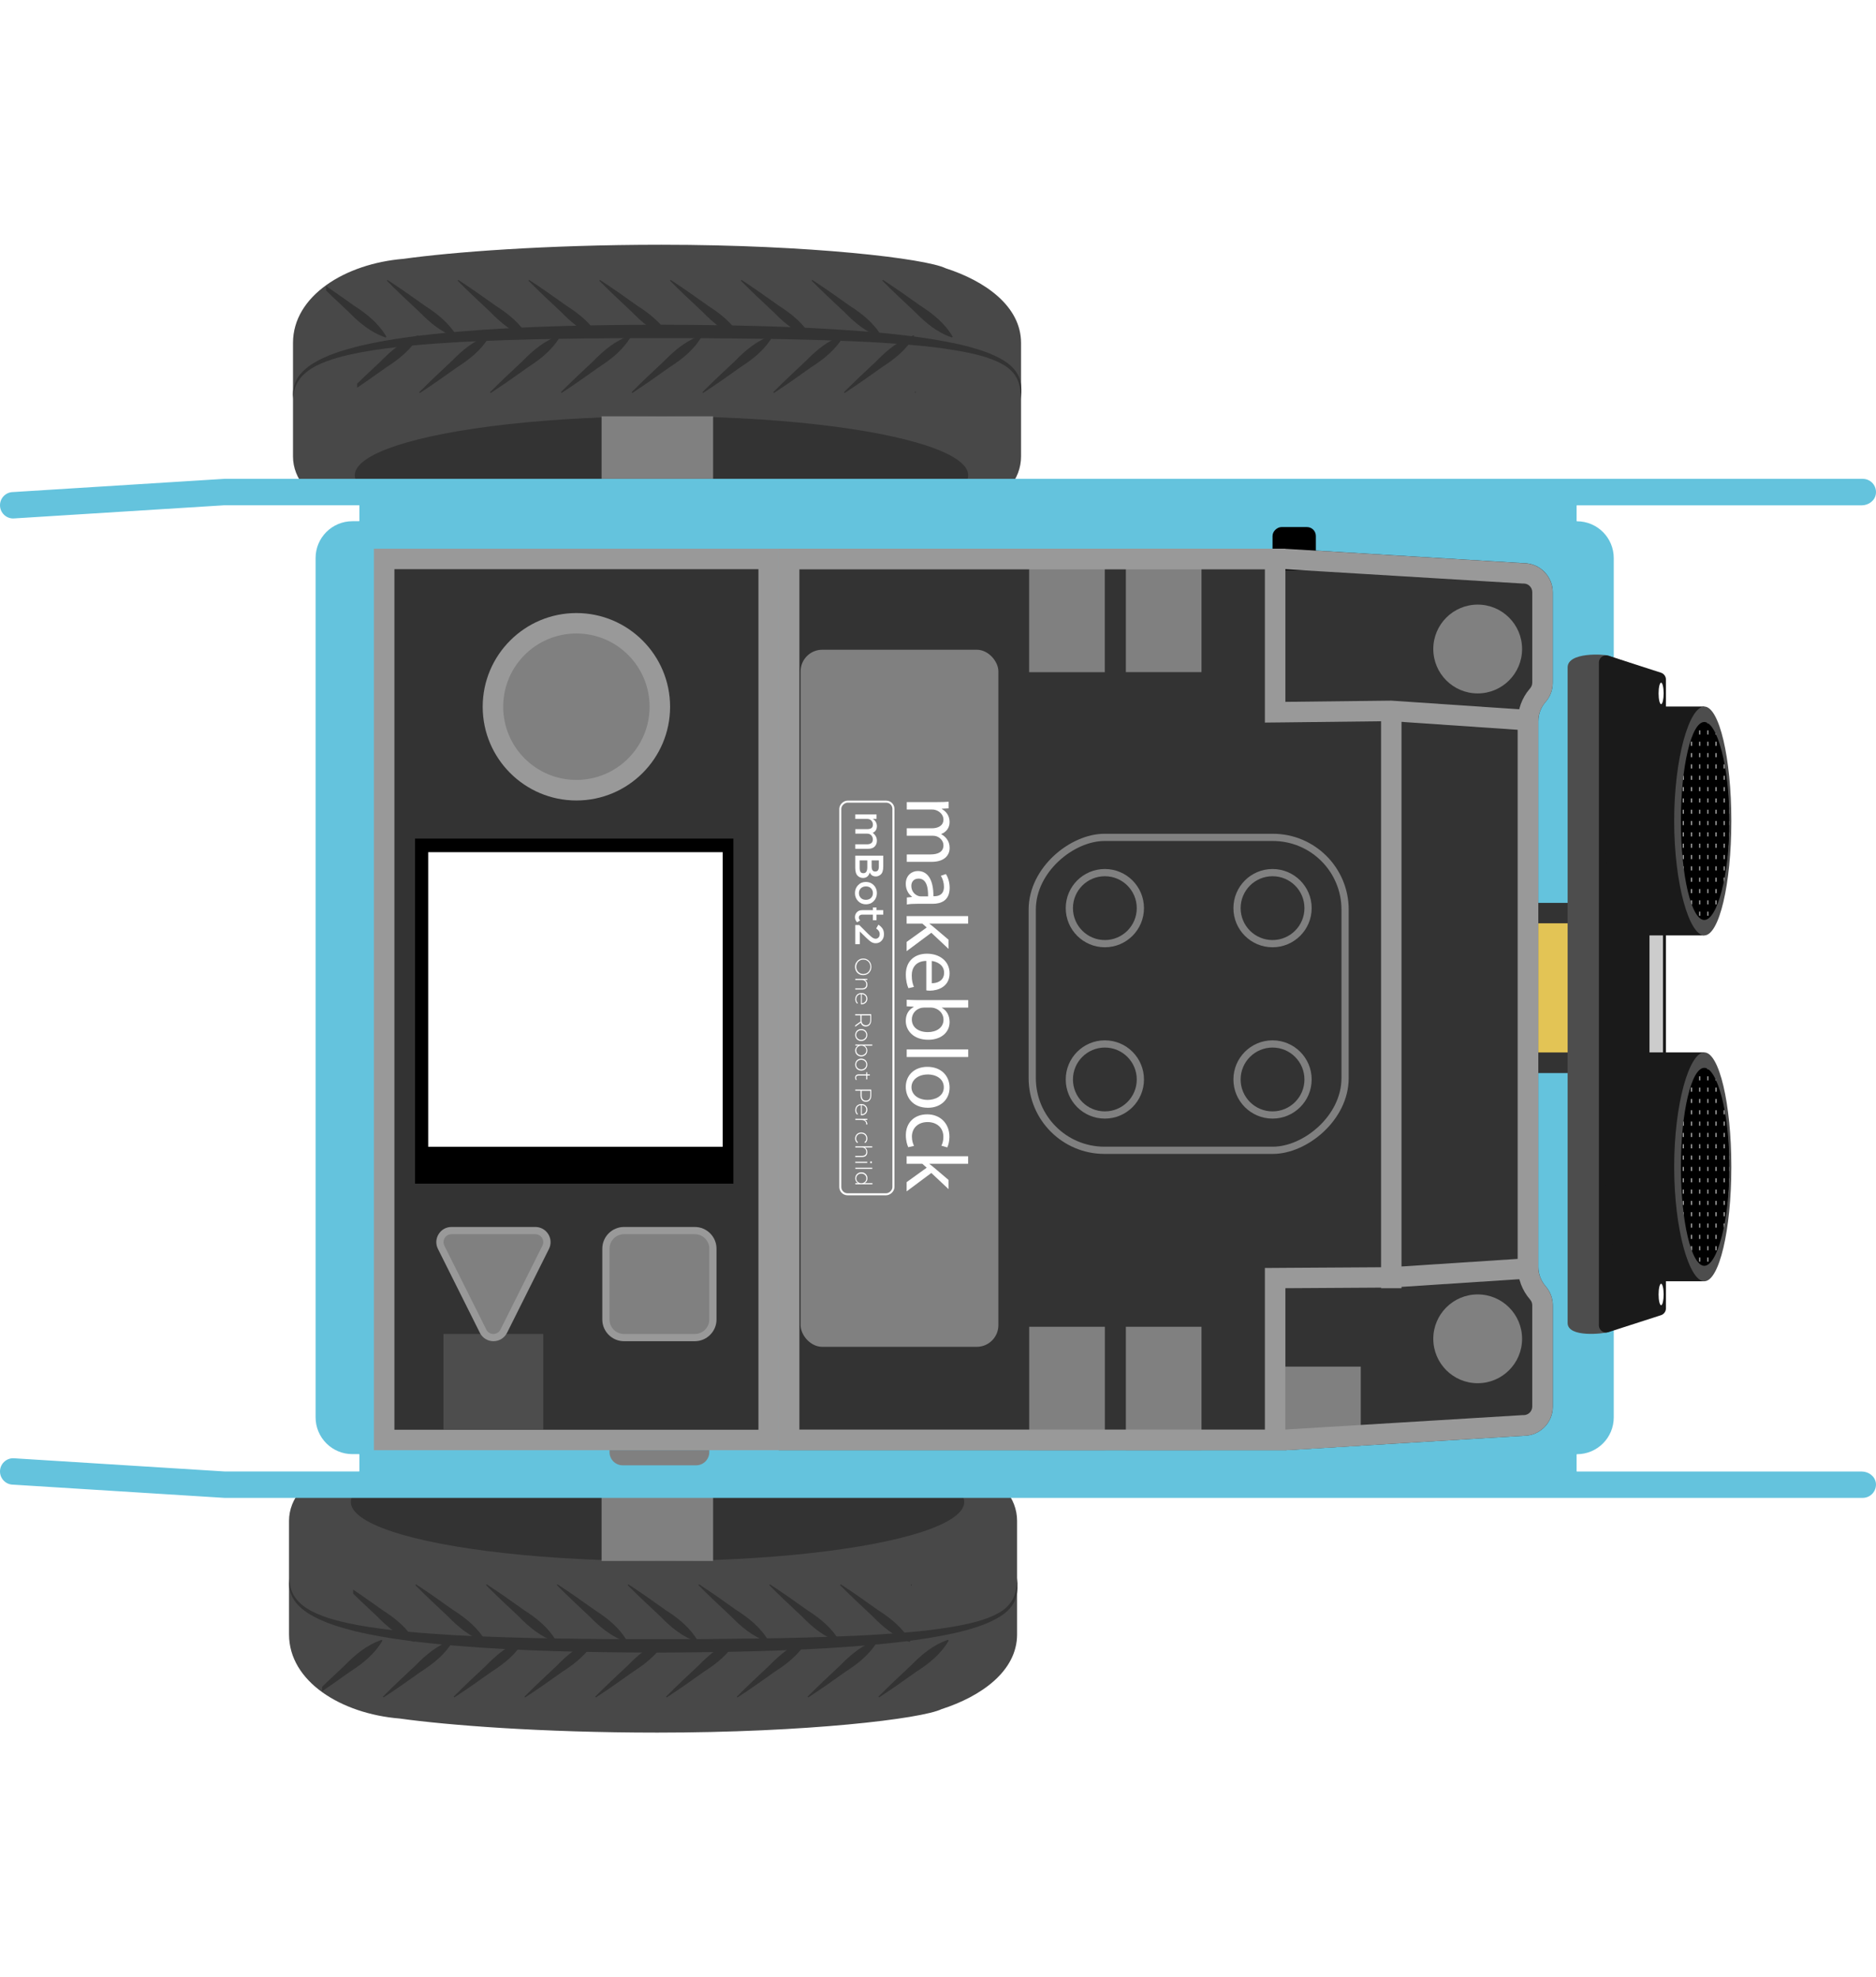 <?xml version="1.0" encoding="UTF-8"?>
<svg id="Calque_2"
    xmlns="http://www.w3.org/2000/svg"
    xmlns:xlink="http://www.w3.org/1999/xlink" viewBox="0 0 259.89 273.87">
    <defs>
        <style>.cls-1,.cls-2,.cls-3,.cls-4,.cls-5{fill:none;}.cls-2{stroke:#fff;stroke-width:.28px;}.cls-2,.cls-3,.cls-4,.cls-5{stroke-miterlimit:10;}.cls-6{clip-path:url(#clippath);}.cls-7{fill:#e3c455;}.cls-8{fill:#fff;}.cls-9{fill:#999;}.cls-10{fill:#64c3dd;}.cls-11{fill:#333;}.cls-12{fill:#ccc;}.cls-13{fill:#1a1a1a;}.cls-14{fill:gray;}.cls-15{fill:#484848;}.cls-16{fill:#4d4d4d;}.cls-17{clip-path:url(#clippath-1);}.cls-18{clip-path:url(#clippath-4);}.cls-19{clip-path:url(#clippath-3);}.cls-20{clip-path:url(#clippath-2);}.cls-21{clip-path:url(#clippath-7);}.cls-22{clip-path:url(#clippath-8);}.cls-23{clip-path:url(#clippath-6);}.cls-24{clip-path:url(#clippath-5);}.cls-25{clip-path:url(#clippath-9);}.cls-3{stroke:#000;}.cls-4{stroke:gray;}.cls-5{stroke:#999;stroke-width:2.83px;}</style>
        <clipPath id="clippath">
            <rect class="cls-1" x="45.17" y="38.78" width="86.82" height="9.25"/>
        </clipPath>
        <clipPath id="clippath-1">
            <rect class="cls-1" x="49.47" y="45.17" width="77.37" height="9.25"/>
        </clipPath>
        <clipPath id="clippath-2">
            <rect class="cls-1" x="44.62" y="225.83" width="86.82" height="9.25"/>
        </clipPath>
        <clipPath id="clippath-3">
            <rect class="cls-1" x="48.92" y="219.44" width="77.37" height="9.25"/>
        </clipPath>
        <clipPath id="clippath-4">
            <ellipse id="masque" class="cls-1" cx="236.1" cy="113.71" rx="3.5" ry="14.78"/>
        </clipPath>
        <clipPath id="clippath-5">
            <rect class="cls-1" x="232.44" y="98.91" width="7.14" height="29.6"/>
        </clipPath>
        <clipPath id="clippath-6">
            <rect class="cls-1" x="232.58" y="98.91" width="7" height="30.21"/>
        </clipPath>
        <clipPath id="clippath-7">
            <ellipse id="masque-2" class="cls-1" cx="236.1" cy="161.61" rx="3.5" ry="14.78"/>
        </clipPath>
        <clipPath id="clippath-8">
            <rect class="cls-1" x="232.44" y="146.81" width="7.14" height="29.6"/>
        </clipPath>
        <clipPath id="clippath-9">
            <rect class="cls-1" x="232.58" y="146.81" width="7" height="30.21"/>
        </clipPath>
    </defs>
    <g id="Calque_1-2">
        <g id="mbot2">
            <g id="wheels">
                <g id="wheel_left">
                    <g id="wheel">
                        <path id="wheel-2" class="cls-15" d="M91.02,66.96c22.49,0,44.1,1.14,44.46,2.75,3.67-.42,5.97-3.37,5.97-6.48v-15.73c0-5.09-4.98-8.59-10.46-10.35-2.75-1.34-18.73-3.25-39.37-3.25-16.14,0-29.09,1.03-35.72,1.95-8.1,.66-15.31,5.14-15.31,11.65v15.73c0,3.11,2.41,6.06,6.08,6.48,.11-1.59,21.86-2.75,44.35-2.75Z"/>
                        <ellipse id="wheel_inside" class="cls-11" cx="91.64" cy="65.83" rx="42.49" ry="8.17"/>
                    </g>
                    <g id="outlines">
                        <path class="cls-11" d="M40.59,55.31c-.06-.94,.05-1.91,.54-2.8,.5-.89,1.34-1.62,2.29-2.21,1.92-1.16,4.17-1.82,6.4-2.39,4.51-1.05,9.13-1.57,13.75-1.98,9.24-.77,18.51-.93,27.76-.96,9.25,.04,18.51,.18,27.75,.88,4.62,.36,9.24,.84,13.77,1.83,2.23,.54,4.52,1.16,6.41,2.39,.94,.61,1.68,1.45,2,2.39,.3,.95,.25,1.9,.2,2.84-.05-.94-.13-1.89-.52-2.75-.39-.86-1.12-1.58-2.04-2.09-1.84-1.03-4.09-1.51-6.31-1.9-2.23-.39-4.5-.64-6.78-.82-2.28-.19-4.57-.34-6.86-.44-4.59-.2-9.19-.33-13.8-.38-4.6-.07-9.21-.1-13.82-.09-4.61-.01-9.22,.02-13.82,.1-4.6,.06-9.2,.22-13.79,.44-4.57,.28-9.16,.6-13.62,1.41-2.21,.42-4.43,.94-6.34,1.91-.94,.49-1.78,1.13-2.33,1.93-.56,.8-.79,1.74-.85,2.68Z"/>
                        <g class="cls-6">
                            <g>
                                <path class="cls-11" d="M122.33,38.77c1.75,1.14,3.45,2.34,5.14,3.55,1.79,1.15,3.41,2.43,4.51,4.32,0,0-.09,.11-.09,.11-2.07-.7-3.66-2.03-5.14-3.55-1.52-1.42-3.04-2.84-4.51-4.32l.09-.11h0Z"/>
                                <path class="cls-11" d="M112.53,38.77c1.75,1.14,3.45,2.34,5.14,3.55,1.79,1.15,3.41,2.43,4.51,4.32,0,0-.09,.11-.09,.11-2.07-.7-3.66-2.03-5.14-3.55-1.52-1.42-3.04-2.84-4.51-4.32l.09-.11h0Z"/>
                                <path class="cls-11" d="M102.72,38.77c1.75,1.14,3.45,2.34,5.14,3.55,1.79,1.15,3.41,2.43,4.51,4.32,0,0-.09,.11-.09,.11-2.07-.7-3.66-2.03-5.14-3.55-1.52-1.42-3.04-2.84-4.51-4.32l.09-.11h0Z"/>
                                <path class="cls-11" d="M92.91,38.77c1.75,1.14,3.45,2.34,5.14,3.55,1.79,1.15,3.41,2.43,4.51,4.32,0,0-.09,.11-.09,.11-2.07-.7-3.66-2.03-5.14-3.55-1.52-1.42-3.04-2.84-4.51-4.32l.09-.11h0Z"/>
                                <path class="cls-11" d="M83.11,38.77c1.75,1.14,3.45,2.34,5.14,3.55,1.79,1.15,3.41,2.43,4.51,4.32,0,0-.09,.11-.09,.11-2.07-.7-3.66-2.03-5.14-3.55-1.52-1.42-3.04-2.84-4.51-4.32l.09-.11h0Z"/>
                                <path class="cls-11" d="M73.3,38.77c1.75,1.14,3.45,2.34,5.14,3.55,1.79,1.15,3.41,2.43,4.51,4.32,0,0-.09,.11-.09,.11-2.07-.7-3.66-2.03-5.14-3.55-1.52-1.42-3.04-2.84-4.51-4.32l.09-.11h0Z"/>
                                <path class="cls-11" d="M63.49,38.77c1.75,1.14,3.45,2.34,5.14,3.55,1.79,1.15,3.41,2.43,4.51,4.32,0,0-.09,.11-.09,.11-2.07-.7-3.66-2.03-5.14-3.55-1.52-1.42-3.04-2.84-4.51-4.32l.09-.11h0Z"/>
                                <path class="cls-11" d="M53.68,38.77c1.75,1.14,3.45,2.34,5.14,3.55,1.79,1.15,3.41,2.43,4.51,4.32,0,0-.09,.11-.09,.11-2.07-.7-3.66-2.03-5.14-3.55-1.52-1.42-3.04-2.84-4.51-4.32l.09-.11h0Z"/>
                                <path class="cls-11" d="M43.88,38.77c1.75,1.14,3.45,2.34,5.14,3.55,1.79,1.15,3.41,2.43,4.51,4.32,0,0-.09,.11-.09,.11-2.07-.7-3.66-2.03-5.14-3.55-1.52-1.42-3.04-2.84-4.51-4.32l.09-.11h0Z"/>
                            </g>
                        </g>
                        <g class="cls-17">
                            <g>
                                <path class="cls-11" d="M48.28,54.32c1.47-1.48,2.99-2.9,4.51-4.32,1.48-1.52,3.07-2.85,5.14-3.55,0,0,.09,.11,.09,.11-1.1,1.89-2.72,3.17-4.51,4.32-1.69,1.21-3.39,2.41-5.14,3.55l-.09-.11h0Z"/>
                                <path class="cls-11" d="M58.08,54.32c1.47-1.48,2.99-2.9,4.51-4.32,1.48-1.52,3.07-2.85,5.14-3.55,0,0,.09,.11,.09,.11-1.1,1.89-2.72,3.17-4.51,4.32-1.69,1.21-3.39,2.41-5.14,3.55l-.09-.11h0Z"/>
                                <path class="cls-11" d="M67.89,54.32c1.47-1.48,2.99-2.9,4.51-4.32,1.48-1.52,3.07-2.85,5.14-3.55,0,0,.09,.11,.09,.11-1.1,1.89-2.72,3.17-4.51,4.32-1.69,1.21-3.39,2.41-5.14,3.55l-.09-.11h0Z"/>
                                <path class="cls-11" d="M77.7,54.32c1.47-1.48,2.99-2.9,4.51-4.32,1.48-1.52,3.07-2.85,5.14-3.55,0,0,.09,.11,.09,.11-1.1,1.89-2.72,3.17-4.51,4.32-1.69,1.21-3.39,2.41-5.14,3.55l-.09-.11h0Z"/>
                                <path class="cls-11" d="M87.5,54.32c1.47-1.48,2.99-2.9,4.51-4.32,1.48-1.52,3.07-2.85,5.14-3.55,0,0,.09,.11,.09,.11-1.1,1.89-2.72,3.17-4.51,4.32-1.69,1.21-3.39,2.41-5.14,3.55l-.09-.11h0Z"/>
                                <path class="cls-11" d="M97.31,54.32c1.47-1.48,2.99-2.9,4.51-4.32,1.48-1.52,3.07-2.85,5.14-3.55,0,0,.09,.11,.09,.11-1.1,1.89-2.72,3.17-4.51,4.32-1.69,1.21-3.39,2.41-5.14,3.55l-.09-.11h0Z"/>
                                <path class="cls-11" d="M107.12,54.32c1.47-1.48,2.99-2.9,4.51-4.32,1.48-1.52,3.07-2.85,5.14-3.55,0,0,.09,.11,.09,.11-1.1,1.89-2.72,3.17-4.51,4.32-1.69,1.21-3.39,2.41-5.14,3.55l-.09-.11h0Z"/>
                                <path class="cls-11" d="M116.92,54.32c1.47-1.48,2.99-2.9,4.51-4.32,1.48-1.52,3.07-2.85,5.14-3.55,0,0,.09,.11,.09,.11-1.1,1.89-2.72,3.17-4.51,4.32-1.69,1.21-3.39,2.41-5.14,3.55l-.09-.11h0Z"/>
                                <path class="cls-11" d="M126.73,54.32c1.47-1.48,2.99-2.9,4.51-4.32,1.48-1.52,3.07-2.85,5.14-3.55,0,0,.09,.11,.09,.11-1.1,1.89-2.72,3.17-4.51,4.32-1.69,1.21-3.39,2.41-5.14,3.55l-.09-.11h0Z"/>
                            </g>
                        </g>
                    </g>
                    <rect class="cls-14" x="86.74" y="54.27" width="8.65" height="15.45" transform="translate(153.06 -29.08) rotate(90)"/>
                </g>
                <g id="wheel_right">
                    <g id="wheel-3">
                        <path id="wheel-4" class="cls-15" d="M90.47,206.91c22.49,0,44.1-1.14,44.46-2.75,3.67,.42,5.97,3.37,5.97,6.48v15.73c0,5.09-4.98,8.59-10.46,10.35-2.75,1.34-18.73,3.25-39.37,3.25-16.14,0-29.09-1.03-35.72-1.95-8.1-.66-15.31-5.14-15.31-11.65v-15.73c0-3.11,2.41-6.06,6.08-6.48,.11,1.59,21.86,2.75,44.35,2.75Z"/>
                        <ellipse id="wheel_inside-2" class="cls-11" cx="91.09" cy="208.03" rx="42.49" ry="8.17"/>
                    </g>
                    <g id="outlines-2">
                        <path class="cls-11" d="M40.04,218.55c-.06,.94,.05,1.91,.54,2.8,.5,.89,1.34,1.62,2.29,2.21,1.92,1.16,4.17,1.82,6.4,2.39,4.51,1.05,9.13,1.57,13.75,1.98,9.24,.77,18.51,.93,27.76,.96,9.25-.04,18.51-.18,27.75-.88,4.62-.36,9.24-.84,13.77-1.83,2.23-.54,4.52-1.16,6.41-2.39,.94-.61,1.68-1.45,2-2.39,.3-.95,.25-1.9,.2-2.84-.05,.94-.13,1.89-.52,2.75-.39,.86-1.12,1.58-2.04,2.09-1.84,1.03-4.09,1.51-6.31,1.9-2.23,.39-4.5,.64-6.78,.82-2.28,.19-4.57,.34-6.86,.44-4.59,.2-9.19,.33-13.8,.38-4.6,.07-9.21,.1-13.82,.09-4.61,.01-9.22-.02-13.82-.1-4.6-.06-9.2-.22-13.79-.44-4.57-.28-9.16-.6-13.62-1.41-2.21-.42-4.43-.94-6.34-1.91-.94-.49-1.78-1.13-2.33-1.93-.56-.8-.79-1.74-.85-2.68Z"/>
                        <g class="cls-20">
                            <g>
                                <path class="cls-11" d="M43.24,234.99c1.47-1.48,2.99-2.9,4.51-4.32,1.48-1.52,3.07-2.85,5.14-3.55,0,0,.09,.11,.09,.11-1.1,1.89-2.72,3.17-4.51,4.32-1.69,1.21-3.39,2.41-5.14,3.55l-.09-.11h0Z"/>
                                <path class="cls-11" d="M53.05,234.99c1.47-1.48,2.99-2.9,4.51-4.32,1.48-1.52,3.07-2.85,5.14-3.55,0,0,.09,.11,.09,.11-1.1,1.89-2.72,3.17-4.51,4.32-1.69,1.21-3.39,2.41-5.14,3.55l-.09-.11h0Z"/>
                                <path class="cls-11" d="M62.85,234.99c1.47-1.48,2.99-2.9,4.51-4.32,1.48-1.52,3.07-2.85,5.14-3.55,0,0,.09,.11,.09,.11-1.1,1.89-2.72,3.17-4.51,4.32-1.69,1.21-3.39,2.41-5.14,3.55l-.09-.11h0Z"/>
                                <path class="cls-11" d="M72.66,234.99c1.47-1.48,2.99-2.9,4.51-4.32,1.48-1.52,3.07-2.85,5.14-3.55,0,0,.09,.11,.09,.11-1.1,1.89-2.72,3.17-4.51,4.32-1.69,1.21-3.39,2.41-5.14,3.55l-.09-.11h0Z"/>
                                <path class="cls-11" d="M82.46,234.99c1.47-1.48,2.99-2.9,4.51-4.32,1.48-1.52,3.07-2.85,5.14-3.55,0,0,.09,.11,.09,.11-1.1,1.89-2.72,3.17-4.51,4.32-1.69,1.21-3.39,2.41-5.14,3.55l-.09-.11h0Z"/>
                                <path class="cls-11" d="M92.27,234.99c1.47-1.48,2.99-2.9,4.51-4.32,1.48-1.52,3.07-2.85,5.14-3.55,0,0,.09,.11,.09,.11-1.1,1.89-2.72,3.17-4.51,4.32-1.69,1.21-3.39,2.41-5.14,3.55l-.09-.11h0Z"/>
                                <path class="cls-11" d="M102.08,234.99c1.47-1.48,2.99-2.9,4.51-4.32,1.48-1.52,3.07-2.85,5.14-3.55,0,0,.09,.11,.09,.11-1.1,1.89-2.72,3.17-4.51,4.32-1.69,1.21-3.39,2.41-5.14,3.55l-.09-.11h0Z"/>
                                <path class="cls-11" d="M111.88,234.99c1.47-1.48,2.99-2.9,4.51-4.32,1.48-1.52,3.07-2.85,5.14-3.55,0,0,.09,.11,.09,.11-1.1,1.89-2.72,3.17-4.51,4.32-1.69,1.21-3.39,2.41-5.14,3.55l-.09-.11h0Z"/>
                                <path class="cls-11" d="M121.69,234.99c1.47-1.48,2.99-2.9,4.51-4.32,1.48-1.52,3.07-2.85,5.14-3.55,0,0,.09,.11,.09,.11-1.1,1.89-2.72,3.17-4.51,4.32-1.69,1.21-3.39,2.41-5.14,3.55l-.09-.11h0Z"/>
                            </g>
                        </g>
                        <g class="cls-19">
                            <g>
                                <path class="cls-11" d="M126.26,219.43c1.75,1.14,3.45,2.34,5.14,3.55,1.79,1.15,3.41,2.43,4.51,4.32,0,0-.09,.11-.09,.11-2.07-.7-3.66-2.03-5.14-3.55-1.52-1.42-3.04-2.84-4.51-4.32l.09-.11h0Z"/>
                                <path class="cls-11" d="M116.46,219.43c1.75,1.14,3.45,2.34,5.14,3.55,1.79,1.15,3.41,2.43,4.51,4.32,0,0-.09,.11-.09,.11-2.07-.7-3.66-2.03-5.14-3.55-1.52-1.42-3.04-2.84-4.51-4.32l.09-.11h0Z"/>
                                <path class="cls-11" d="M106.65,219.43c1.75,1.14,3.45,2.34,5.14,3.55,1.79,1.15,3.41,2.43,4.51,4.32,0,0-.09,.11-.09,.11-2.07-.7-3.66-2.03-5.14-3.55-1.52-1.42-3.04-2.84-4.51-4.32l.09-.11h0Z"/>
                                <path class="cls-11" d="M96.84,219.43c1.75,1.14,3.45,2.34,5.14,3.55,1.79,1.15,3.41,2.43,4.51,4.32,0,0-.09,.11-.09,.11-2.07-.7-3.66-2.03-5.14-3.55-1.52-1.42-3.04-2.84-4.51-4.32l.09-.11h0Z"/>
                                <path class="cls-11" d="M87.04,219.43c1.75,1.14,3.45,2.34,5.14,3.55,1.79,1.15,3.41,2.43,4.51,4.32,0,0-.09,.11-.09,.11-2.07-.7-3.66-2.03-5.14-3.55-1.52-1.42-3.04-2.84-4.51-4.32l.09-.11h0Z"/>
                                <path class="cls-11" d="M77.23,219.43c1.75,1.14,3.45,2.34,5.14,3.55,1.79,1.15,3.41,2.43,4.51,4.32,0,0-.09,.11-.09,.11-2.07-.7-3.66-2.03-5.14-3.55-1.52-1.42-3.04-2.84-4.51-4.32l.09-.11h0Z"/>
                                <path class="cls-11" d="M67.42,219.43c1.75,1.14,3.45,2.34,5.14,3.55,1.79,1.15,3.41,2.43,4.51,4.32,0,0-.09,.11-.09,.11-2.07-.7-3.66-2.03-5.14-3.55-1.52-1.42-3.04-2.84-4.51-4.32l.09-.11h0Z"/>
                                <path class="cls-11" d="M57.62,219.43c1.75,1.14,3.45,2.34,5.14,3.55,1.79,1.15,3.41,2.43,4.51,4.32,0,0-.09,.11-.09,.11-2.07-.7-3.66-2.03-5.14-3.55-1.52-1.42-3.04-2.84-4.51-4.32l.09-.11h0Z"/>
                                <path class="cls-11" d="M47.81,219.43c1.75,1.14,3.45,2.34,5.14,3.55,1.79,1.15,3.41,2.43,4.51,4.32,0,0-.09,.11-.09,.11-2.07-.7-3.66-2.03-5.14-3.55-1.52-1.42-3.04-2.84-4.51-4.32l.09-.11h0Z"/>
                            </g>
                        </g>
                    </g>
                    <rect class="cls-14" x="85.95" y="203.37" width="10.23" height="15.45" transform="translate(302.16 120.02) rotate(90)"/>
                </g>
            </g>
            <path id="body" class="cls-10" d="M259.87,205.38c-.13-.93-1.02-1.57-1.96-1.57h-39.45s-.05-.02-.05-.05v-2.3s.02-.05,.05-.05h0c2.82,0,5.1-2.28,5.1-5.1V77.3c0-2.82-2.28-5.1-5.1-5.1h0s-.05-.02-.05-.05v-2.11s.02-.05,.05-.05h39.45c.94,0,1.83-.64,1.96-1.57,.16-1.13-.71-2.1-1.82-2.1H31.09s-29.26,1.83-29.26,1.83c-1.01,0-1.83,.82-1.83,1.83s.82,1.83,1.83,1.83l29.26-1.83h0s18.65,0,18.65,0c.03,0,.05,.02,.05,.05v2.11s-.02,.05-.05,.05h-.92c-2.82,0-5.1,2.28-5.1,5.1v119.01c0,2.82,2.28,5.1,5.1,5.1h.92s.05,.02,.05,.05v2.3s-.02,.05-.05,.05H31.09s-29.26-1.83-29.26-1.83c-1.01,0-1.83,.82-1.83,1.83s.82,1.83,1.83,1.83l29.26,1.83h0s226.96,0,226.96,0c1.1,0,1.97-.97,1.82-2.1Z"/>
            <g id="capteur_ultrason">
                <g>
                    <path class="cls-7" d="M204.98,126.46h15.09c1.56,0,2.82,1.26,2.82,2.82v15.09c0,1.56-1.26,2.82-2.82,2.82h-15.09c-1.56,0-2.82-1.26-2.82-2.82v-15.09c0-1.56,1.26-2.82,2.82-2.82Z"/>
                    <path class="cls-11" d="M220.07,127.88c.77,0,1.4,.63,1.4,1.4v15.09c0,.77-.63,1.4-1.4,1.4h-15.09c-.77,0-1.4-.63-1.4-1.4v-15.09c0-.77,.63-1.4,1.4-1.4h15.09m0-2.83h-15.09c-2.34,0-4.24,1.9-4.24,4.24v15.09c0,2.34,1.9,4.24,4.24,4.24h15.09c2.34,0,4.24-1.9,4.24-4.24v-15.09c0-2.34-1.9-4.24-4.24-4.24h0Z"/>
                </g>
                <g id="under">
                    <path class="cls-16" d="M229.45,93.79c0-.43-.28-.82-.69-.95l-5.94-2.03c-.65-.21-5.65-.52-5.65,1.63v90.79c0,2.09,5.01,1.48,5.65,1.27l5.94-2.68c.41-.13,.69-.52,.69-.95V93.79Zm-1.02,1.92c0-.83,.16-1.49,.35-1.49s.35,.67,.35,1.49-.16,1.49-.35,1.49-.35-.67-.35-1.49Zm0,83.25c0-.83,.16-1.49,.35-1.49s.35,.67,.35,1.49-.16,1.49-.35,1.49-.35-.67-.35-1.49Z"/>
                </g>
                <g id="top">
                    <path class="cls-13" d="M230.79,137.67v-43.55c0-.43-.28-.82-.69-.95l-7.29-2.35c-.65-.21-1.31,.27-1.31,.95v91.79c0,.68,.66,1.16,1.31,.95l7.29-2.35c.41-.13,.69-.52,.69-.95v-43.53Zm-1.02-41.63c0-.83,.16-1.49,.35-1.49s.35,.67,.35,1.49-.16,1.49-.35,1.49-.35-.67-.35-1.49Zm0,83.25c0-.83,.16-1.49,.35-1.49s.35,.67,.35,1.49-.16,1.49-.35,1.49-.35-.67-.35-1.49Z"/>
                </g>
                <g id="connectors">
                    <rect class="cls-12" x="228.51" y="127.31" width="1.87" height="20.06" rx=".94" ry=".94"/>
                </g>
                <g id="yeux">
                    <path id="thickness" class="cls-13" d="M236.1,129.56h-10c-2.07,0-3.75-7.11-3.75-15.85s1.68-15.85,3.75-15.85h10"/>
                    <ellipse id="background" class="cls-12" cx="236.08" cy="113.71" rx="3.5" ry="14.78"/>
                    <g id="grid">
                        <g class="cls-18">
                            <g class="cls-24">
                                <g>
                                    <line class="cls-3" x1="239.58" y1="99.09" x2="232.59" y2="99.09"/>
                                    <line class="cls-3" x1="239.58" y1="100.66" x2="232.59" y2="100.66"/>
                                    <line class="cls-3" x1="239.58" y1="102.23" x2="232.59" y2="102.23"/>
                                    <line class="cls-3" x1="239.58" y1="103.8" x2="232.59" y2="103.8"/>
                                    <line class="cls-3" x1="239.58" y1="105.37" x2="232.59" y2="105.37"/>
                                    <line class="cls-3" x1="239.58" y1="106.94" x2="232.59" y2="106.94"/>
                                    <line class="cls-3" x1="239.58" y1="108.51" x2="232.59" y2="108.51"/>
                                    <line class="cls-3" x1="239.58" y1="110.08" x2="232.59" y2="110.08"/>
                                    <line class="cls-3" x1="239.58" y1="111.65" x2="232.59" y2="111.65"/>
                                    <line class="cls-3" x1="239.58" y1="113.21" x2="232.59" y2="113.21"/>
                                    <line class="cls-3" x1="239.58" y1="114.78" x2="232.59" y2="114.78"/>
                                    <line class="cls-3" x1="239.58" y1="116.35" x2="232.59" y2="116.35"/>
                                    <line class="cls-3" x1="239.58" y1="117.92" x2="232.59" y2="117.92"/>
                                    <line class="cls-3" x1="239.58" y1="119.49" x2="232.59" y2="119.49"/>
                                    <line class="cls-3" x1="239.58" y1="121.06" x2="232.59" y2="121.06"/>
                                    <line class="cls-3" x1="239.58" y1="122.63" x2="232.59" y2="122.63"/>
                                    <line class="cls-3" x1="239.58" y1="124.2" x2="232.59" y2="124.2"/>
                                    <line class="cls-3" x1="239.58" y1="125.76" x2="232.59" y2="125.76"/>
                                    <line class="cls-3" x1="239.58" y1="127.33" x2="232.59" y2="127.33"/>
                                    <line class="cls-3" x1="239.58" y1="128.9" x2="232.59" y2="128.9"/>
                                </g>
                            </g>
                            <g class="cls-23">
                                <g>
                                    <line class="cls-3" x1="232.63" y1="98.91" x2="232.63" y2="128.47"/>
                                    <line class="cls-3" x1="233.76" y1="98.91" x2="233.76" y2="128.47"/>
                                    <line class="cls-3" x1="234.9" y1="98.91" x2="234.9" y2="128.47"/>
                                    <line class="cls-3" x1="236.03" y1="98.91" x2="236.03" y2="128.47"/>
                                    <line class="cls-3" x1="237.16" y1="98.91" x2="237.16" y2="128.47"/>
                                    <line class="cls-3" x1="238.3" y1="98.91" x2="238.3" y2="128.47"/>
                                    <line class="cls-3" x1="239.43" y1="98.91" x2="239.43" y2="128.47"/>
                                </g>
                            </g>
                        </g>
                    </g>
                    <path id="outline" class="cls-16" d="M231.93,113.71c0-8.74,2.1-15.85,4.17-15.85s3.75,7.11,3.75,15.85-1.68,15.85-3.75,15.85-4.17-7.11-4.17-15.85Zm7.65,0c0-7.56-1.69-13.71-3.48-13.71s-3.24,6.15-3.24,13.71,1.45,13.71,3.24,13.71,3.48-6.15,3.48-13.71Z"/>
                </g>
                <g id="yeux-2">
                    <path id="thickness-2" class="cls-13" d="M236.1,177.46h-10c-2.07,0-3.75-7.11-3.75-15.85s1.68-15.85,3.75-15.85h10"/>
                    <ellipse id="background-2" class="cls-12" cx="236.08" cy="161.61" rx="3.5" ry="14.78"/>
                    <g id="grid-2">
                        <g class="cls-21">
                            <g class="cls-22">
                                <g>
                                    <line class="cls-3" x1="239.58" y1="147" x2="232.59" y2="147"/>
                                    <line class="cls-3" x1="239.58" y1="148.57" x2="232.59" y2="148.57"/>
                                    <line class="cls-3" x1="239.58" y1="150.14" x2="232.59" y2="150.14"/>
                                    <line class="cls-3" x1="239.58" y1="151.71" x2="232.59" y2="151.71"/>
                                    <line class="cls-3" x1="239.58" y1="153.27" x2="232.59" y2="153.27"/>
                                    <line class="cls-3" x1="239.58" y1="154.84" x2="232.59" y2="154.84"/>
                                    <line class="cls-3" x1="239.58" y1="156.41" x2="232.59" y2="156.41"/>
                                    <line class="cls-3" x1="239.58" y1="157.98" x2="232.59" y2="157.98"/>
                                    <line class="cls-3" x1="239.58" y1="159.55" x2="232.59" y2="159.55"/>
                                    <line class="cls-3" x1="239.58" y1="161.12" x2="232.59" y2="161.12"/>
                                    <line class="cls-3" x1="239.58" y1="162.69" x2="232.59" y2="162.69"/>
                                    <line class="cls-3" x1="239.58" y1="164.26" x2="232.59" y2="164.26"/>
                                    <line class="cls-3" x1="239.58" y1="165.83" x2="232.59" y2="165.83"/>
                                    <line class="cls-3" x1="239.58" y1="167.39" x2="232.59" y2="167.39"/>
                                    <line class="cls-3" x1="239.58" y1="168.96" x2="232.59" y2="168.96"/>
                                    <line class="cls-3" x1="239.58" y1="170.53" x2="232.59" y2="170.53"/>
                                    <line class="cls-3" x1="239.58" y1="172.1" x2="232.59" y2="172.1"/>
                                    <line class="cls-3" x1="239.58" y1="173.67" x2="232.59" y2="173.67"/>
                                    <line class="cls-3" x1="239.58" y1="175.24" x2="232.59" y2="175.24"/>
                                    <line class="cls-3" x1="239.58" y1="176.81" x2="232.59" y2="176.81"/>
                                </g>
                            </g>
                            <g class="cls-25">
                                <g>
                                    <line class="cls-3" x1="232.63" y1="146.81" x2="232.63" y2="176.37"/>
                                    <line class="cls-3" x1="233.76" y1="146.81" x2="233.76" y2="176.37"/>
                                    <line class="cls-3" x1="234.9" y1="146.81" x2="234.9" y2="176.37"/>
                                    <line class="cls-3" x1="236.03" y1="146.81" x2="236.03" y2="176.37"/>
                                    <line class="cls-3" x1="237.16" y1="146.81" x2="237.16" y2="176.37"/>
                                    <line class="cls-3" x1="238.3" y1="146.81" x2="238.3" y2="176.37"/>
                                    <line class="cls-3" x1="239.43" y1="146.81" x2="239.43" y2="176.37"/>
                                </g>
                            </g>
                        </g>
                    </g>
                    <path id="outline-2" class="cls-16" d="M231.93,161.61c0-8.74,2.1-15.85,4.17-15.85s3.75,7.11,3.75,15.85-1.68,15.85-3.75,15.85-4.17-7.11-4.17-15.85Zm7.65,0c0-7.56-1.69-13.71-3.48-13.71s-3.24,6.15-3.24,13.71,1.45,13.71,3.24,13.71,3.48-6.15,3.48-13.71Z"/>
                </g>
            </g>
            <g id="box">
                <g id="background-3">
                    <path class="cls-11" d="M107.9,200.86V76h70.17l33.01,2c2.23,0,4.03,1.8,4.03,4.03v12.54c0,.95-.33,1.87-.94,2.59l-.11,.13c-.61,.73-.94,1.64-.94,2.59v75.6c0,.98,.36,1.92,1,2.66h0c.64,.73,1,1.68,1,2.66v14.03c0,2.23-1.8,4.03-4.03,4.03l-33.01,2H107.9Z"/>
                </g>
                <g id="screws">
                    <circle class="cls-14" cx="204.71" cy="89.89" r="6.15"/>
                    <circle class="cls-14" cx="204.71" cy="185.43" r="6.15"/>
                </g>
                <rect id="on_off" x="176.29" y="73" width="6" height="6" rx="1.23" ry="1.23" transform="translate(255.29 -103.29) rotate(90)"/>
                <g id="battery">
                    <rect class="cls-14" x="110.91" y="89.99" width="27.4" height="96.55" rx="3" ry="3"/>
                </g>
                <g id="components">
                    <rect class="cls-14" x="152.66" y="79.31" width="17.1" height="10.48" transform="translate(245.76 -76.67) rotate(90)"/>
                    <rect class="cls-14" x="139.27" y="79.31" width="17.1" height="10.48" transform="translate(232.36 -63.27) rotate(90)"/>
                    <rect class="cls-14" x="152.66" y="187.07" width="17.1" height="10.48" transform="translate(353.52 31.1) rotate(90)"/>
                    <polygon class="cls-14" points="188.51 200.23 188.51 189.28 178.03 189.28 178.03 200.86 188.51 200.23"/>
                    <rect class="cls-14" x="139.27" y="187.07" width="17.1" height="10.48" transform="translate(340.13 44.49) rotate(90)"/>
                </g>
                <g id="outlines-3">
                    <path class="cls-9" d="M177.98,78.83l32.92,1.99h.09s.09,0,.09,0c.66,0,1.19,.54,1.19,1.19v12.54c0,.28-.1,.55-.28,.77l-.11,.13c-1.04,1.23-1.61,2.8-1.61,4.41v75.6c0,1.67,.6,3.27,1.7,4.53,.19,.22,.3,.5,.3,.79v14.03c0,.66-.54,1.19-1.19,1.19h-.17s-32.92,2-32.92,2H110.73V78.83h67.25m.09-2.83H107.9v124.86h70.17l33.01-2c2.23,0,4.03-1.8,4.03-4.03v-14.03c0-.98-.36-1.92-1-2.66s-1-1.68-1-2.66V99.89c0-.95,.33-1.87,.94-2.59l.11-.13c.61-.73,.94-1.64,.94-2.59v-12.54c0-2.23-1.8-4.03-4.03-4.03l-33.01-2h0Z"/>
                    <path class="cls-9" d="M175.23,78.83v21.25l2.87-.03,14.57-.17,17.6,1.2v73.28l-17.64,1.15-14.58,.09-2.82,.02v22.42H110.73V78.83h64.5m2.83-2.83H107.9v124.86h70.17v-22.44l14.66-.09,20.37-1.33V98.42l-20.35-1.38-14.68,.17v-21.21h0Z"/>
                    <g>
                        <circle class="cls-4" cx="176.29" cy="125.78" r="4.92"/>
                        <circle class="cls-4" cx="176.29" cy="149.51" r="4.92"/>
                        <circle class="cls-4" cx="153.06" cy="125.78" r="4.92"/>
                        <circle class="cls-4" cx="153.06" cy="149.51" r="4.92"/>
                        <rect class="cls-4" x="143" y="115.98" width="43.34" height="43.34" rx="10" ry="10" transform="translate(302.32 -27.02) rotate(90)"/>
                    </g>
                    <line class="cls-5" x1="192.74" y1="97.21" x2="192.74" y2="178.42"/>
                </g>
                <g id="texte">
                    <g>
                        <path class="cls-8" d="M129.85,111.09c.6,0,1.09-.01,1.57-.05v.92l-.94,.05v.04c.55,.32,1.07,.86,1.07,1.82,0,.79-.48,1.39-1.16,1.64v.02c.32,.18,.58,.41,.76,.65,.26,.35,.41,.73,.41,1.28,0,.77-.5,1.91-2.52,1.91h-3.42v-1.03h3.29c1.12,0,1.79-.41,1.79-1.26,0-.6-.44-1.07-.96-1.25-.14-.05-.34-.08-.53-.08h-3.59v-1.03h3.48c.92,0,1.6-.41,1.6-1.21,0-.66-.53-1.14-1.06-1.31-.16-.06-.34-.08-.52-.08h-3.5v-1.03h4.23Z"/>
                        <path class="cls-8" d="M125.61,124.31l.73-.08v-.04c-.46-.32-.86-.95-.86-1.78,0-1.17,.83-1.77,1.67-1.77,1.4,0,2.17,1.25,2.16,3.49h.12c.48,0,1.34-.13,1.34-1.32,0-.54-.17-1.1-.43-1.51l.7-.24c.31,.48,.52,1.17,.52,1.91,0,1.78-1.21,2.21-2.37,2.21h-2.17c-.5,0-1,.02-1.39,.1v-.96Zm2.96-.16c.02-1.15-.18-2.46-1.31-2.46-.68,0-1.01,.46-1.01,1,0,.76,.48,1.24,.97,1.4,.11,.04,.23,.06,.34,.06h1.01Z"/>
                        <path class="cls-8" d="M128.75,127.92v.02c.2,.14,.46,.35,.66,.52l2,1.7v1.27l-2.39-2.24-3.42,2.55v-1.28l2.78-2-.6-.54h-2.18v-1.04h8.52v1.04h-5.37Z"/>
                        <path class="cls-8" d="M128.32,133.09c-1.43,.02-2.01,.94-2.01,1.99,0,.76,.13,1.21,.3,1.61l-.76,.18c-.17-.37-.36-1.01-.36-1.93,0-1.79,1.18-2.85,2.93-2.85s3.13,1.03,3.13,2.72c0,1.89-1.67,2.4-2.73,2.4-.22,0-.38-.02-.49-.04v-4.08Zm.76,3.09c.67,.01,1.71-.28,1.71-1.46,0-1.07-.98-1.54-1.71-1.62v3.08Z"/>
                        <path class="cls-8" d="M125.61,138.47c.4,.02,.98,.05,1.5,.05h7.02v1.04h-3.65v.02c.65,.37,1.07,1.04,1.07,1.98,0,1.44-1.2,2.46-2.96,2.45-2.08,0-3.11-1.31-3.11-2.6,0-.84,.32-1.51,1.09-1.94v-.04l-.96-.05v-.91Zm2.33,1.09c-.13,0-.26,.02-.38,.05-.73,.2-1.24,.82-1.24,1.58,0,1.1,.9,1.76,2.23,1.76,1.16,0,2.16-.6,2.16-1.73,0-.72-.49-1.39-1.3-1.61-.12-.02-.26-.06-.43-.06h-1.04Z"/>
                        <path class="cls-8" d="M134.13,145.35v1.05h-8.52v-1.05h8.52Z"/>
                        <path class="cls-8" d="M128.56,153.43c-2.15,0-3.08-1.49-3.08-2.89,0-1.57,1.15-2.78,2.99-2.78,1.94,0,3.08,1.27,3.08,2.88s-1.21,2.79-2.99,2.79Zm-.06-4.61c-1.27,0-2.23,.73-2.23,1.76s.95,1.76,2.25,1.76c.98,0,2.23-.49,2.23-1.74s-1.15-1.79-2.25-1.79Z"/>
                        <path class="cls-8" d="M125.83,158.9c-.14-.28-.34-.89-.34-1.67,0-1.75,1.19-2.89,2.96-2.89s3.08,1.22,3.08,3.12c0,.62-.16,1.17-.3,1.46l-.82-.24c.14-.25,.28-.65,.28-1.22,0-1.33-.98-2.05-2.19-2.05-1.34,0-2.17,.86-2.17,2.01,0,.6,.16,1,.29,1.29l-.79,.18Z"/>
                        <path class="cls-8" d="M128.75,161.19v.02c.2,.14,.46,.35,.66,.52l2,1.7v1.27l-2.39-2.24-3.42,2.55v-1.28l2.78-2-.6-.54h-2.18v-1.04h8.52v1.04h-5.37Z"/>
                    </g>
                    <g>
                        <path class="cls-8" d="M120.08,113.42h-1.6v-.62h2.95v.62h-.54c.18,.09,.32,.22,.43,.4,.1,.18,.16,.37,.16,.58,0,.47-.19,.78-.58,.95,.38,.29,.58,.66,.58,1.09,0,.33-.1,.6-.31,.81-.2,.21-.5,.31-.88,.31h-1.81v-.62h1.62c.54,0,.82-.23,.82-.68,0-.21-.07-.39-.2-.55s-.33-.24-.59-.25h-1.64v-.62h1.62c.28,0,.49-.05,.62-.15,.13-.1,.2-.26,.2-.47s-.07-.4-.21-.56c-.14-.16-.35-.24-.62-.24Z"/>
                        <path class="cls-8" d="M118.48,120.21v-1.7h3.88v1.51c0,.26-.03,.49-.09,.68-.06,.19-.15,.33-.26,.42-.2,.18-.43,.27-.68,.27-.3,0-.53-.1-.68-.29-.05-.07-.08-.12-.1-.14-.01-.03-.03-.07-.06-.14-.05,.24-.16,.43-.32,.57s-.37,.21-.61,.21c-.27,0-.51-.09-.72-.28-.24-.22-.36-.59-.36-1.12Zm2.27-1.04v.83c0,.47,.16,.71,.48,.71,.18,0,.32-.06,.4-.17,.08-.12,.12-.29,.12-.53v-.84h-1Zm-1.66,0v1.03c0,.24,.04,.43,.11,.55,.08,.13,.22,.19,.43,.19,.34,0,.52-.28,.52-.83v-.94h-1.06Z"/>
                        <path class="cls-8" d="M118.88,124.81c-.29-.3-.44-.67-.44-1.11s.15-.81,.44-1.11,.65-.44,1.08-.44,.79,.15,1.08,.44,.44,.67,.44,1.11-.15,.81-.44,1.11c-.29,.3-.65,.44-1.08,.44s-.79-.15-1.08-.44Zm.38-1.78c-.18,.18-.27,.4-.27,.67s.09,.49,.27,.67c.18,.18,.41,.26,.7,.26s.52-.09,.7-.26c.18-.18,.27-.4,.27-.67s-.09-.49-.27-.67c-.18-.18-.41-.26-.7-.26s-.52,.09-.7,.26Z"/>
                        <path class="cls-8" d="M120.94,126.68h-1.5c-.14,0-.25,.04-.34,.11-.08,.07-.12,.18-.12,.31s.06,.26,.19,.38l-.44,.26c-.2-.22-.29-.46-.29-.72s.09-.49,.27-.68,.43-.28,.74-.28h1.48v-.37h.5v.37h.93v.62h-.93v.78h-.5v-.78Z"/>
                        <path class="cls-8" d="M120.85,129.85c.15,.11,.31,.17,.46,.17s.29-.06,.4-.18,.16-.27,.16-.45c0-.32-.16-.58-.49-.79l.31-.53c.26,.17,.45,.36,.58,.56,.13,.21,.19,.47,.19,.79s-.1,.61-.31,.85c-.21,.24-.49,.37-.84,.37-.2,0-.39-.05-.57-.15-.18-.1-.41-.29-.7-.57l-.93-.91v1.76h-.63v-2.65h.56l1.18,1.18c.27,.26,.48,.45,.63,.56Z"/>
                        <path class="cls-8" d="M118.62,133.32c.1-.18,.23-.31,.4-.41,.17-.1,.36-.15,.57-.15s.4,.05,.57,.15,.31,.24,.4,.41c.1,.18,.15,.37,.15,.59s-.05,.41-.15,.59c-.1,.18-.23,.31-.4,.41-.17,.1-.36,.15-.58,.15s-.41-.05-.58-.15c-.17-.1-.31-.24-.4-.41s-.15-.37-.15-.59,.05-.41,.15-.59Zm.13,1.09c.08,.15,.2,.27,.35,.36s.32,.13,.5,.13,.35-.04,.5-.13,.27-.21,.35-.36c.08-.15,.13-.32,.13-.5s-.04-.35-.13-.51c-.08-.15-.2-.27-.35-.36s-.32-.13-.5-.13-.35,.04-.5,.13-.27,.21-.35,.36c-.08,.15-.13,.32-.13,.51s.04,.35,.13,.5Z"/>
                        <path class="cls-8" d="M119.97,136.87c-.12,.12-.29,.18-.52,.18h-.97v-.16h.95c.19,0,.33-.05,.43-.14,.1-.09,.15-.23,.15-.39,0-.19-.06-.35-.17-.46-.12-.11-.27-.17-.47-.17h-.88v-.16h1.66v.15h-.36c.12,.06,.21,.14,.27,.26,.07,.11,.1,.25,.1,.4,0,.21-.06,.37-.18,.49Z"/>
                        <path class="cls-8" d="M119.27,139.11v-1.42c-.13,0-.24,.04-.34,.1-.1,.06-.18,.14-.23,.25s-.08,.22-.08,.35c0,.11,.02,.21,.06,.3,.04,.09,.1,.17,.17,.23l-.1,.09c-.09-.07-.15-.16-.2-.27-.05-.11-.07-.23-.07-.35,0-.16,.04-.31,.11-.44,.07-.13,.17-.23,.3-.3,.13-.07,.27-.11,.43-.11s.31,.03,.43,.1c.13,.07,.23,.16,.3,.28,.07,.12,.11,.26,.11,.41s-.04,.28-.11,.4c-.07,.12-.17,.21-.3,.28-.13,.07-.27,.1-.43,.1h-.04Zm.66-1.1c-.05-.09-.12-.17-.22-.22-.09-.06-.2-.09-.32-.1v1.27c.12,0,.22-.04,.32-.1,.09-.06,.17-.13,.22-.23,.05-.09,.08-.2,.08-.31s-.03-.22-.08-.31Z"/>
                        <path class="cls-8" d="M118.48,142.01l.74-.53c-.01-.08-.02-.15-.02-.22v-.63h-.73v-.16h2.22v.8c0,.28-.07,.5-.2,.66-.13,.16-.32,.24-.55,.24-.18,0-.32-.04-.44-.13-.12-.09-.2-.22-.25-.39l-.78,.56v-.18Zm.87-.74c0,.24,.05,.42,.16,.54s.25,.19,.45,.19,.34-.06,.45-.19,.16-.31,.16-.54v-.63h-1.21v.63Z"/>
                        <path class="cls-8" d="M118.58,142.93c.07-.13,.17-.22,.3-.3,.13-.07,.27-.11,.43-.11s.31,.04,.43,.11c.13,.07,.23,.17,.3,.3,.07,.13,.11,.27,.11,.42s-.04,.3-.11,.42c-.07,.13-.17,.22-.3,.3-.13,.07-.27,.11-.43,.11s-.31-.04-.43-.11c-.13-.07-.23-.17-.3-.3-.07-.13-.11-.27-.11-.42s.04-.3,.11-.42Zm.12,.76c.06,.1,.14,.18,.25,.24s.23,.09,.36,.09,.26-.03,.36-.09,.19-.14,.25-.24,.09-.21,.09-.34-.03-.24-.09-.34c-.06-.1-.14-.18-.25-.24s-.23-.09-.36-.09-.26,.03-.36,.09-.19,.14-.25,.24c-.06,.1-.09,.21-.09,.34s.03,.24,.09,.34Z"/>
                        <path class="cls-8" d="M120.05,145.92c-.07,.12-.17,.22-.3,.29-.13,.07-.27,.11-.44,.11s-.31-.04-.43-.11c-.13-.07-.23-.17-.3-.29-.07-.12-.11-.26-.11-.42s.04-.28,.11-.4,.17-.21,.3-.28h-.39v-.15h2.35v.16h-1.08c.12,.07,.22,.16,.29,.28,.07,.12,.1,.25,.1,.4,0,.15-.04,.29-.11,.42Zm-1.34-.09c.06,.1,.14,.18,.25,.24s.23,.09,.36,.09,.26-.03,.36-.09,.19-.14,.25-.24,.09-.22,.09-.34-.03-.24-.09-.34c-.06-.1-.14-.18-.25-.24-.11-.06-.23-.09-.36-.09s-.26,.03-.36,.09c-.11,.06-.19,.14-.25,.24-.06,.1-.09,.21-.09,.34s.03,.24,.09,.34Z"/>
                        <path class="cls-8" d="M118.58,147.03c.07-.13,.17-.22,.3-.3,.13-.07,.27-.11,.43-.11s.31,.04,.43,.11c.13,.07,.23,.17,.3,.3,.07,.13,.11,.27,.11,.42s-.04,.3-.11,.42c-.07,.13-.17,.22-.3,.3-.13,.07-.27,.11-.43,.11s-.31-.04-.43-.11c-.13-.07-.23-.17-.3-.3-.07-.13-.11-.27-.11-.42s.04-.3,.11-.42Zm.12,.76c.06,.1,.14,.18,.25,.24s.23,.09,.36,.09,.26-.03,.36-.09,.19-.14,.25-.24,.09-.21,.09-.34-.03-.24-.09-.34c-.06-.1-.14-.18-.25-.24s-.23-.09-.36-.09-.26,.03-.36,.09-.19,.14-.25,.24c-.06,.1-.09,.21-.09,.34s.03,.24,.09,.34Z"/>
                        <path class="cls-8" d="M118.59,149.6s-.07-.09-.09-.15c-.02-.06-.03-.12-.03-.19,0-.14,.04-.25,.12-.33,.08-.08,.19-.12,.33-.12h1.08v-.3h.14v.3h.36v.16h-.36v.53h-.14v-.53h-1.07c-.11,0-.19,.03-.25,.08-.06,.05-.08,.13-.08,.23s.03,.19,.09,.26l-.11,.07Z"/>
                        <path class="cls-8" d="M120.51,152.36c-.13,.16-.32,.24-.55,.24s-.42-.08-.55-.24c-.13-.16-.2-.38-.2-.66v-.63h-.73v-.16h2.22v.8c0,.28-.07,.5-.2,.66Zm-.99-.11c.1,.12,.25,.19,.44,.19s.34-.06,.45-.19,.16-.31,.16-.54v-.63h-1.2v.63c0,.24,.05,.42,.16,.54Z"/>
                        <path class="cls-8" d="M119.27,154.48v-1.42c-.13,0-.24,.04-.34,.1-.1,.06-.18,.14-.23,.25s-.08,.22-.08,.35c0,.11,.02,.21,.06,.3,.04,.09,.1,.17,.17,.23l-.1,.09c-.09-.07-.15-.16-.2-.27-.05-.11-.07-.23-.07-.35,0-.16,.04-.31,.11-.44,.07-.13,.17-.23,.3-.3,.13-.07,.27-.11,.43-.11s.31,.03,.43,.1c.13,.07,.23,.16,.3,.28,.07,.12,.11,.26,.11,.41s-.04,.28-.11,.4c-.07,.12-.17,.21-.3,.28-.13,.07-.27,.1-.43,.1h-.04Zm.66-1.1c-.05-.09-.12-.17-.22-.22-.09-.06-.2-.09-.32-.1v1.27c.12,0,.22-.04,.32-.1,.09-.06,.17-.13,.22-.23,.05-.09,.08-.2,.08-.31s-.03-.22-.08-.31Z"/>
                        <path class="cls-8" d="M120.06,155.36c.06,.11,.1,.24,.1,.39h-.16v-.04c0-.18-.05-.33-.17-.43-.11-.1-.28-.16-.48-.16h-.86v-.16h1.66v.15h-.36c.12,.05,.21,.13,.28,.24Z"/>
                        <path class="cls-8" d="M118.58,157.26c.07-.13,.17-.23,.3-.3,.13-.07,.27-.11,.43-.11s.31,.04,.44,.11c.13,.07,.23,.17,.3,.3,.07,.13,.11,.27,.11,.43,0,.13-.03,.25-.08,.36s-.13,.2-.23,.26l-.09-.12c.08-.06,.14-.13,.19-.22,.04-.09,.06-.18,.06-.29,0-.13-.03-.24-.09-.35-.06-.1-.14-.18-.25-.24s-.23-.09-.36-.09-.26,.03-.36,.09-.19,.14-.25,.24c-.06,.1-.09,.22-.09,.35,0,.11,.02,.2,.06,.29,.04,.09,.1,.16,.19,.22l-.09,.12c-.1-.07-.18-.16-.23-.26s-.08-.23-.08-.36c0-.16,.04-.3,.11-.43Z"/>
                        <path class="cls-8" d="M119.97,160.07c-.12,.12-.29,.18-.52,.18h-.97v-.16h.95c.19,0,.33-.05,.43-.14,.1-.09,.15-.23,.15-.39,0-.19-.06-.35-.17-.46-.12-.11-.27-.17-.47-.17h-.88v-.16h2.35v.16h-1.04c.11,.06,.2,.14,.26,.25,.06,.11,.09,.24,.09,.4,0,.21-.06,.37-.18,.49Z"/>
                        <path class="cls-8" d="M120.58,160.89s.05-.04,.09-.04,.07,.01,.09,.04c.03,.03,.04,.06,.04,.09s-.01,.07-.04,.09c-.02,.03-.05,.04-.09,.04s-.07-.01-.09-.04c-.03-.02-.04-.06-.04-.09s.01-.07,.04-.09Zm-.44,.01v.16h-1.66v-.16h1.66Z"/>
                        <path class="cls-8" d="M120.84,161.73v.16h-2.35v-.16h2.35Z"/>
                        <path class="cls-8" d="M120.84,164.03h-2.35v-.16h.39c-.13-.07-.23-.16-.3-.28-.07-.12-.1-.25-.1-.4s.04-.29,.11-.42c.07-.12,.17-.22,.3-.29,.13-.07,.27-.11,.43-.11s.31,.03,.44,.11c.13,.07,.23,.17,.3,.29,.07,.12,.11,.26,.11,.42s-.03,.28-.1,.4c-.07,.12-.17,.21-.29,.28h1.08v.16Zm-2.13-.48c.06,.1,.14,.18,.25,.24s.23,.09,.36,.09,.26-.03,.36-.09,.19-.14,.25-.24,.09-.21,.09-.34-.03-.24-.09-.34c-.06-.1-.14-.18-.25-.24s-.23-.09-.36-.09-.26,.03-.36,.09-.19,.14-.25,.24c-.06,.1-.09,.21-.09,.34s.03,.24,.09,.34Z"/>
                    </g>
                    <rect class="cls-2" x="92.9" y="134.55" width="54.38" height="7.36" rx="1" ry="1" transform="translate(258.32 18.13) rotate(90)"/>
                </g>
                <g id="joystick">
                    <g id="background-4">
                        <rect class="cls-11" x="53.22" y="77.41" width="53.26" height="122.03"/>
                        <path class="cls-9" d="M105.07,78.83v119.19H54.64V78.83h50.43m2.83-2.83H51.8v124.86h56.1V76h0Z"/>
                    </g>
                    <g id="components-2">
                        <rect class="cls-16" x="61.44" y="184.76" width="13.82" height="13.25"/>
                    </g>
                    <g id="butons">
                        <path id="buton_right" class="cls-14" d="M90.31,195h.27c1,0,1.82,.82,1.82,1.82v10.18c0,1-.82,1.82-1.82,1.82h-.27v-13.82h0Z" transform="translate(293.26 110.55) rotate(90)"/>
                        <g id="buton_play">
                            <path class="cls-14" d="M68.35,185.26c-.61,0-1.16-.34-1.43-.88l-5.81-11.62c-.25-.5-.22-1.08,.07-1.55,.29-.47,.8-.76,1.36-.76h11.62c.56,0,1.07,.28,1.36,.76,.29,.47,.32,1.06,.07,1.55l-5.81,11.62c-.27,.54-.82,.88-1.43,.88Z"/>
                            <path class="cls-9" d="M74.16,170.94c.82,0,1.35,.86,.98,1.59l-5.81,11.62c-.2,.4-.59,.61-.98,.61s-.78-.2-.98-.61l-5.81-11.62c-.37-.73,.17-1.59,.98-1.59h11.62m0-1h-11.62c-.73,0-1.4,.37-1.78,1-.39,.62-.42,1.39-.09,2.04l5.81,11.62c.36,.72,1.08,1.16,1.88,1.16s1.52-.44,1.88-1.16l5.81-11.62c.33-.65,.29-1.42-.09-2.04-.39-.62-1.05-1-1.79-1h0Z"/>
                        </g>
                        <g id="buton_square">
                            <rect class="cls-14" x="83.94" y="170.44" width="14.82" height="14.82" rx="2.5" ry="2.5"/>
                            <path class="cls-9" d="M96.26,170.94c1.1,0,2,.9,2,2v9.82c0,1.1-.9,2-2,2h-9.82c-1.1,0-2-.9-2-2v-9.82c0-1.1,.9-2,2-2h9.82m0-1h-9.82c-1.65,0-3,1.35-3,3v9.82c0,1.65,1.35,3,3,3h9.82c1.65,0,3-1.35,3-3v-9.82c0-1.65-1.35-3-3-3h0Z"/>
                        </g>
                        <g id="buton_circle">
                            <circle class="cls-14" cx="79.85" cy="97.88" r="11.56"/>
                            <path class="cls-9" d="M79.85,87.74c5.6,0,10.14,4.54,10.14,10.14s-4.54,10.14-10.14,10.14-10.14-4.54-10.14-10.14,4.54-10.14,10.14-10.14m0-2.83c-7.16,0-12.98,5.82-12.98,12.98s5.82,12.98,12.98,12.98,12.98-5.82,12.98-12.98-5.82-12.98-12.98-12.98h0Z"/>
                        </g>
                    </g>
                    <g id="screen">
                        <rect id="rectangle_black" x="55.65" y="117.99" width="47.79" height="44.1" transform="translate(219.59 60.5) rotate(90)"/>
                        <rect id="rectangle_white" class="cls-8" x="59.32" y="118.03" width="40.8" height="40.8" transform="translate(218.15 58.71) rotate(90)"/>
                    </g>
                </g>
            </g>
        </g>
    </g>
</svg>